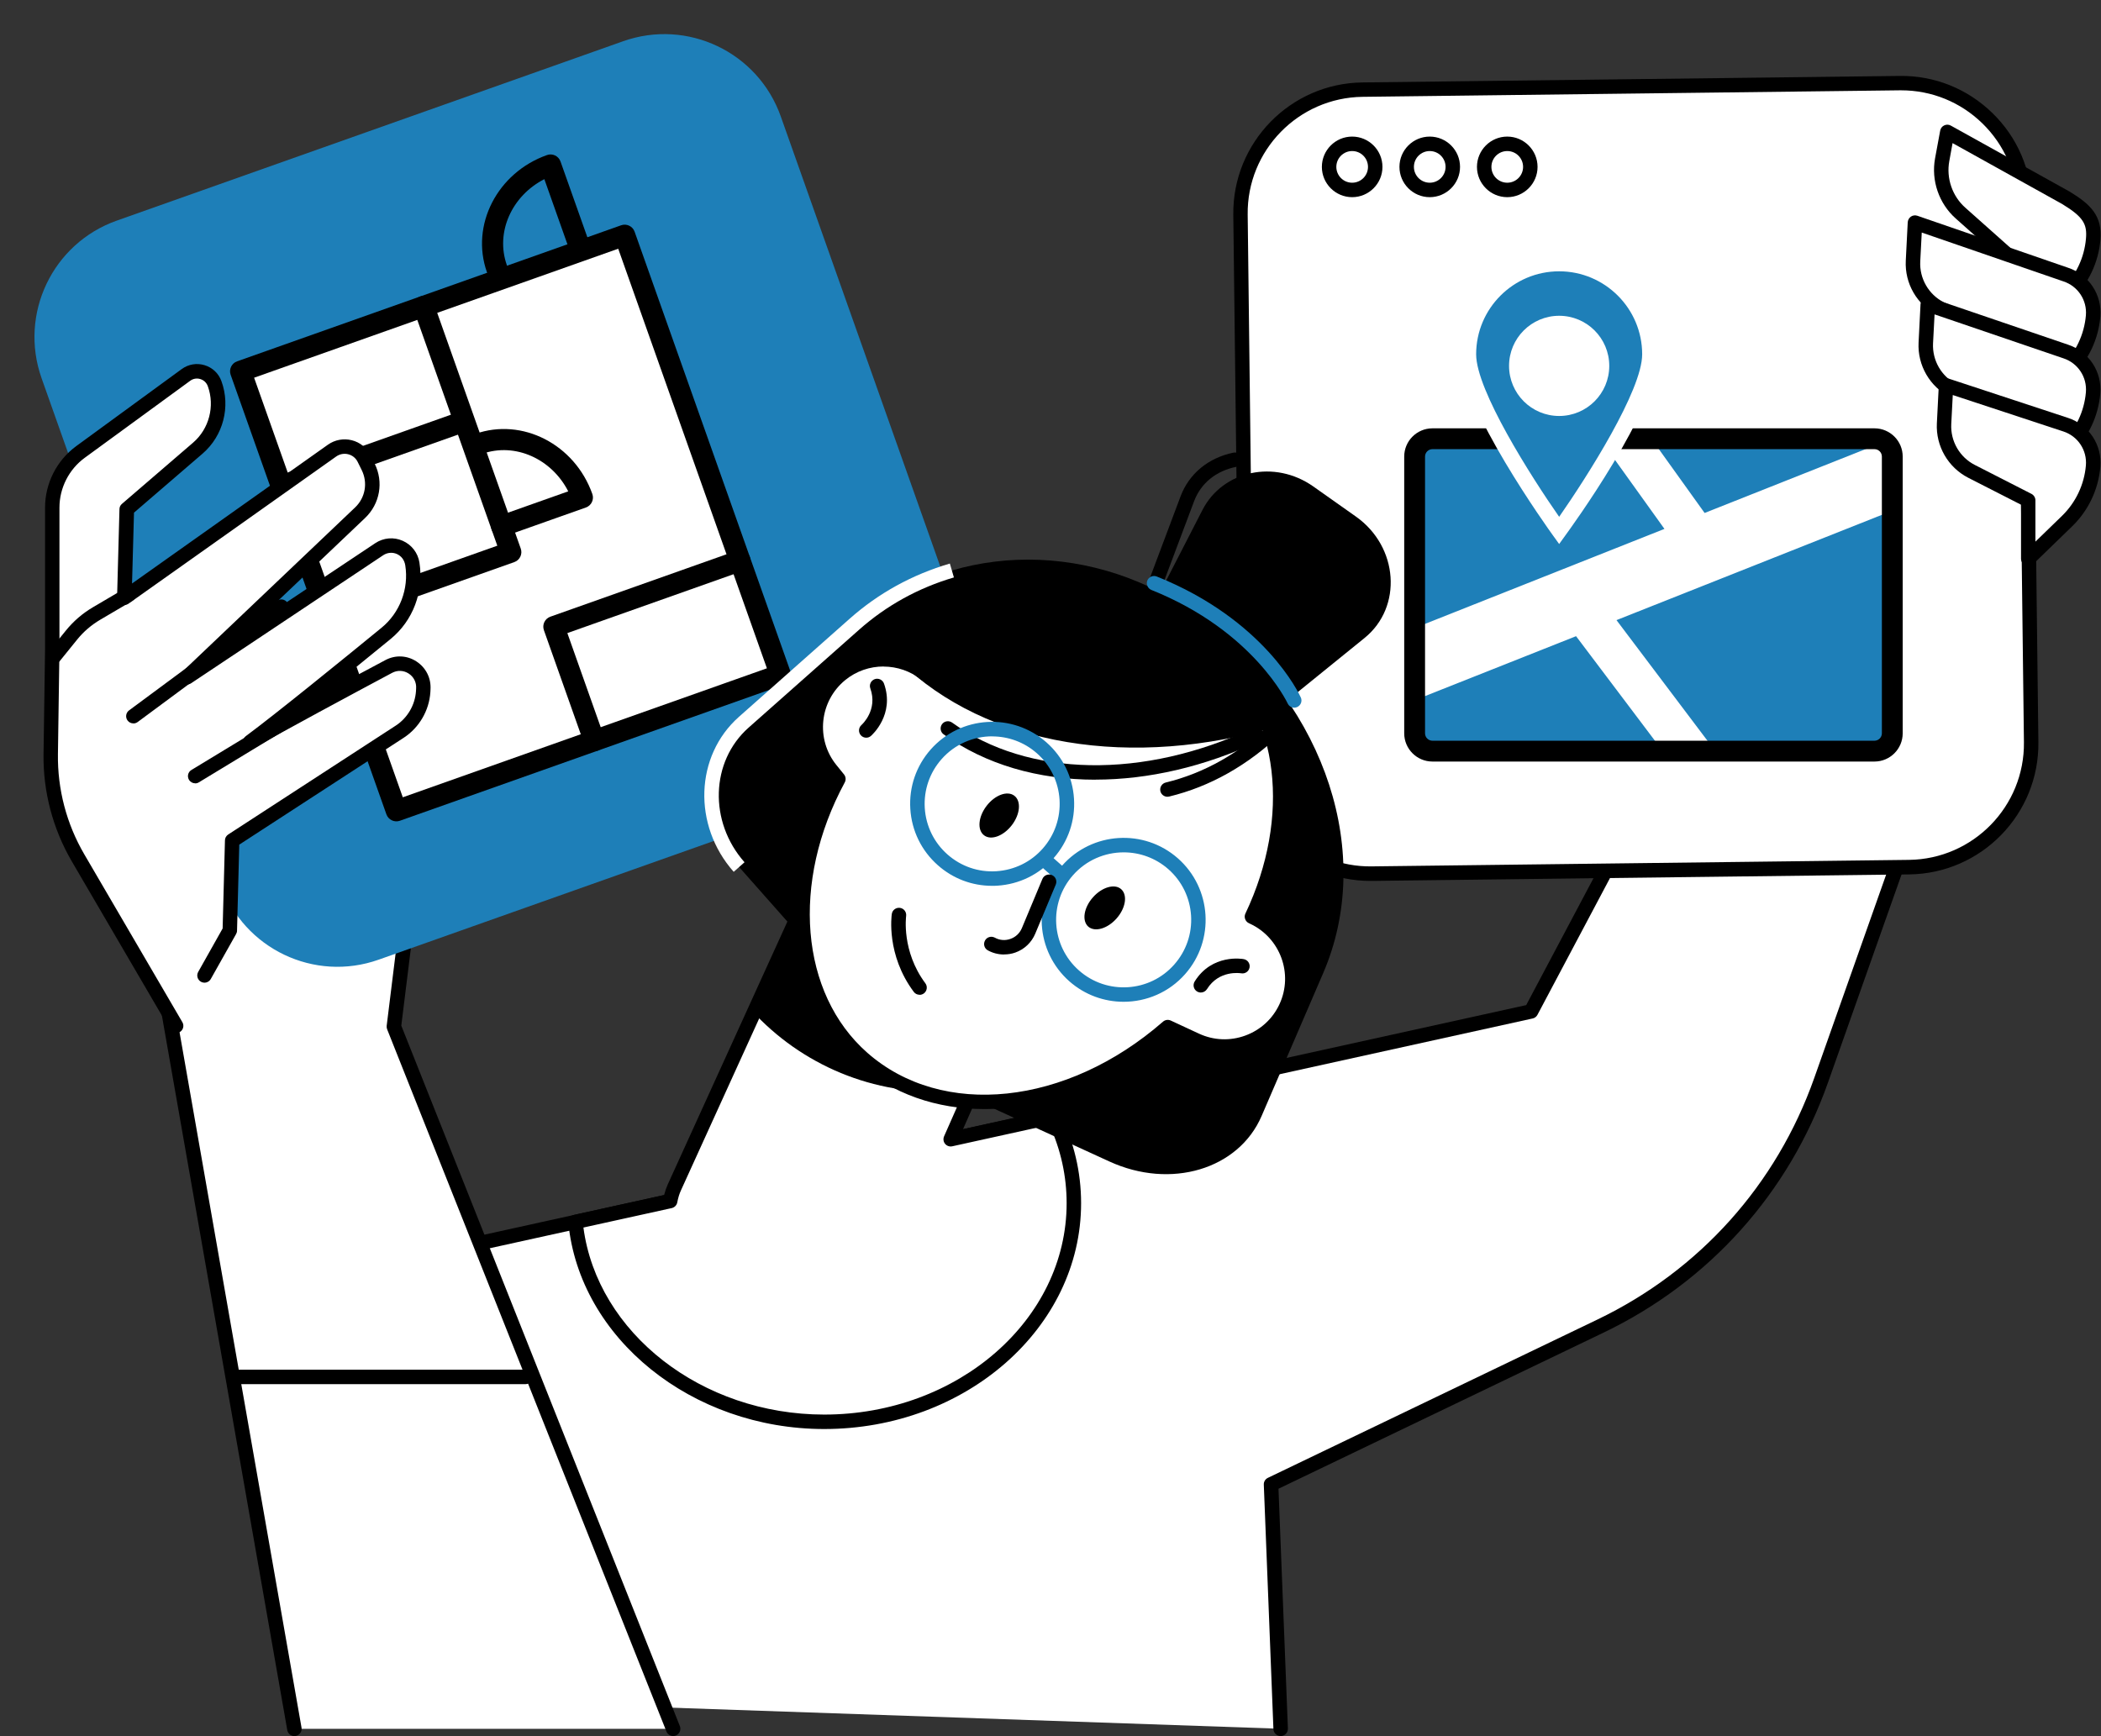 <svg width="242" height="200" viewBox="0 0 242 200" fill="none" xmlns="http://www.w3.org/2000/svg">
<rect x="0" y="0" width="242" height="200" fill="#333333" stroke="none"/>
<path d="M51.137 195.831L47.256 144.963L176.342 116.514L201.784 68.519L225.603 79.595L209.746 124.45C205.357 136.868 196.229 147.045 184.353 152.749L146.394 170.988L147.501 199.154L51.129 195.822L51.137 195.831Z" fill="white"/>
<path d="M147.51 199.995C147.068 199.995 146.694 199.645 146.677 199.195L145.569 171.03C145.553 170.696 145.744 170.388 146.044 170.247L184.004 152.008C195.763 146.362 204.624 136.476 208.971 124.184L224.578 80.037L202.167 69.61L177.091 116.905C176.975 117.122 176.775 117.28 176.533 117.33L48.147 145.62L51.97 195.772C52.003 196.23 51.661 196.63 51.203 196.663C50.745 196.697 50.346 196.355 50.312 195.897L46.431 145.029C46.398 144.613 46.681 144.238 47.081 144.155L175.792 115.789L201.059 68.136C201.268 67.744 201.742 67.586 202.15 67.769L225.969 78.846C226.36 79.029 226.544 79.47 226.402 79.878L210.545 124.734C206.048 137.451 196.879 147.669 184.728 153.507L147.26 171.504L148.343 199.129C148.359 199.587 148.001 199.978 147.543 199.995C147.535 199.995 147.518 199.995 147.51 199.995Z" fill="black"/>
<path d="M77.536 199.162L45.365 118.263L47.613 100.082H16.524L33.905 199.162H77.536Z" fill="white"/>
<path d="M77.536 199.995C77.203 199.995 76.895 199.795 76.762 199.47L44.59 118.571C44.54 118.438 44.523 118.296 44.54 118.163L46.672 100.915H17.524L34.73 199.02C34.813 199.47 34.505 199.903 34.055 199.986C33.597 200.07 33.172 199.762 33.089 199.312L15.708 100.232C15.667 99.991 15.733 99.741 15.892 99.549C16.05 99.358 16.283 99.25 16.533 99.25H47.622C47.863 99.25 48.088 99.35 48.246 99.533C48.404 99.708 48.479 99.949 48.446 100.182L46.222 118.154L78.311 198.854C78.477 199.279 78.269 199.762 77.844 199.936C77.744 199.978 77.636 199.995 77.536 199.995Z" fill="black"/>
<path d="M71.773 4.751L13.448 25.416C6.043 28.04 2.167 36.169 4.791 43.574L25.456 101.899C28.08 109.304 36.21 113.18 43.614 110.556L101.94 89.891C109.344 87.267 113.22 79.138 110.597 71.733L89.931 13.408C87.308 6.003 79.178 2.127 71.773 4.751Z" fill="#1E7FB8"/>
<g clip-path="url(#clip0_687_38930)">
<path d="M71.95 27.1L27.715 42.773L45.654 93.403L89.889 77.73L71.95 27.1Z" fill="white"/>
<path d="M90.295 78.877L46.061 94.55C45.428 94.774 44.731 94.442 44.507 93.809L26.568 43.179C26.344 42.546 26.676 41.85 27.309 41.626L71.543 25.953C72.176 25.728 72.873 26.06 73.097 26.693L91.036 77.324C91.26 77.956 90.928 78.653 90.295 78.877ZM46.395 91.849L88.335 76.989L71.209 28.653L29.269 43.513L46.396 91.852L46.395 91.849Z" fill="black"/>
<path d="M67.117 29.462C66.484 29.686 65.788 29.354 65.564 28.721L62.7 20.639C58.956 22.549 57.039 26.759 58.379 30.54C58.604 31.173 58.272 31.869 57.639 32.094C57.006 32.318 56.309 31.986 56.085 31.353C54.169 25.945 57.274 19.893 63.007 17.862C63.64 17.638 64.337 17.97 64.561 18.603L67.858 27.908C68.082 28.541 67.75 29.237 67.117 29.462Z" fill="black"/>
<path d="M67.487 58.464L58.182 61.761C57.549 61.985 56.852 61.653 56.628 61.02C56.404 60.387 56.736 59.691 57.369 59.467L65.451 56.603C63.541 52.859 59.331 50.942 55.55 52.282C54.917 52.506 54.221 52.174 53.996 51.542C53.772 50.909 54.104 50.212 54.737 49.988C60.145 48.072 66.197 51.177 68.228 56.91C68.452 57.543 68.12 58.239 67.487 58.464Z" fill="black"/>
<path d="M59.242 64.753L38.151 72.226C37.518 72.45 36.822 72.118 36.598 71.485C36.373 70.853 36.705 70.156 37.338 69.932L57.282 62.865L47.659 35.706C47.435 35.073 47.767 34.377 48.4 34.153C49.033 33.928 49.729 34.261 49.953 34.893L59.983 63.2C60.207 63.832 59.875 64.529 59.242 64.753Z" fill="black"/>
<path d="M53.369 49.851L32.805 57.138C32.172 57.362 31.476 57.03 31.251 56.397C31.027 55.764 31.359 55.068 31.992 54.843L52.559 47.556C53.192 47.332 53.888 47.664 54.112 48.297C54.337 48.93 54.005 49.626 53.372 49.85L53.369 49.851Z" fill="black"/>
<path d="M68.856 86.473C68.223 86.697 67.527 86.365 67.303 85.733L62.649 72.598C62.425 71.965 62.757 71.269 63.389 71.044L84.828 63.448C85.461 63.224 86.158 63.556 86.382 64.189C86.606 64.822 86.274 65.518 85.641 65.742L65.349 72.932L69.597 84.92C69.821 85.552 69.489 86.249 68.856 86.473Z" fill="black"/>
</g>
<path d="M218.834 9.454L156.961 10.21C149.106 10.306 142.815 16.752 142.911 24.608L143.667 86.481C143.763 94.336 150.209 100.626 158.065 100.53L219.938 99.774C227.793 99.678 234.083 93.233 233.987 85.377L233.231 23.504C233.135 15.649 226.69 9.358 218.834 9.454Z" fill="white"/>
<path d="M157.853 101.481C153.898 101.481 150.175 99.966 147.343 97.201C144.462 94.394 142.854 90.63 142.805 86.607L142.055 24.738C141.955 16.435 148.626 9.597 156.929 9.497L218.798 8.748C222.813 8.69 226.619 10.222 229.5 13.029C232.382 15.835 233.989 19.599 234.039 23.622L234.788 85.492C234.888 93.795 228.218 100.632 219.915 100.732L158.045 101.481C157.978 101.481 157.92 101.481 157.853 101.481ZM218.982 10.405C218.923 10.405 218.873 10.405 218.815 10.405L156.946 11.155C149.559 11.246 143.621 17.326 143.712 24.713L144.462 86.582C144.504 90.163 145.936 93.503 148.501 96.001C151.058 98.5 154.456 99.866 158.02 99.808L219.89 99.058C227.277 98.966 233.214 92.887 233.123 85.5L232.373 23.63C232.332 20.049 230.899 16.71 228.334 14.211C225.811 11.754 222.496 10.405 218.982 10.405Z" fill="black"/>
<path d="M173.61 22.714C171.686 22.714 170.121 21.148 170.121 19.225C170.121 17.301 171.686 15.735 173.61 15.735C175.534 15.735 177.1 17.301 177.1 19.225C177.1 21.148 175.534 22.714 173.61 22.714ZM173.61 17.401C172.603 17.401 171.786 18.217 171.786 19.225C171.786 20.232 172.603 21.049 173.61 21.049C174.618 21.049 175.434 20.232 175.434 19.225C175.434 18.217 174.618 17.401 173.61 17.401Z" fill="black"/>
<path d="M164.682 22.714C162.759 22.714 161.193 21.148 161.193 19.225C161.193 17.301 162.759 15.735 164.682 15.735C166.606 15.735 168.172 17.301 168.172 19.225C168.172 21.148 166.606 22.714 164.682 22.714ZM164.682 17.401C163.675 17.401 162.859 18.217 162.859 19.225C162.859 20.232 163.675 21.049 164.682 21.049C165.69 21.049 166.506 20.232 166.506 19.225C166.506 18.217 165.69 17.401 164.682 17.401Z" fill="black"/>
<path d="M155.746 22.714C153.823 22.714 152.257 21.148 152.257 19.225C152.257 17.301 153.823 15.735 155.746 15.735C157.67 15.735 159.236 17.301 159.236 19.225C159.236 21.148 157.67 22.714 155.746 22.714ZM155.746 17.401C154.739 17.401 153.923 18.217 153.923 19.225C153.923 20.232 154.739 21.049 155.746 21.049C156.754 21.049 157.57 20.232 157.57 19.225C157.57 18.217 156.754 17.401 155.746 17.401Z" fill="black"/>
<g clip-path="url(#clip1_687_38930)">
<path d="M217.179 51.189H162.942V85.521H217.179V51.189Z" fill="#1E7FB8"/>
<path d="M218.914 58.456L217.179 50.826L196.343 59.095L190.087 50.365L184.734 51.189L191.716 60.929L162.83 72.392L162.398 80.88L181.535 73.288L191.956 87.104L196.748 85.435L186.192 71.438L218.914 58.456Z" fill="white"/>
<path d="M215.907 87.731H164.994C163.2 87.731 161.742 86.272 161.742 84.478V52.596C161.742 50.802 163.2 49.344 164.994 49.344H215.907C217.701 49.344 219.159 50.802 219.159 52.596V84.478C219.159 86.272 217.701 87.731 215.907 87.731ZM164.994 51.743C164.525 51.743 164.141 52.127 164.141 52.596V84.478C164.141 84.948 164.525 85.331 164.994 85.331H215.907C216.376 85.331 216.76 84.948 216.76 84.478V52.596C216.76 52.127 216.379 51.743 215.907 51.743H164.994Z" fill="black"/>
<path d="M179.589 30.708C173.941 30.708 169.364 35.285 169.364 40.934C169.364 46.583 179.589 60.754 179.589 60.754C179.589 60.754 189.815 46.583 189.815 40.934C189.815 35.285 185.235 30.708 179.589 30.708ZM179.589 47.577C176.593 47.577 174.164 45.148 174.164 42.152C174.164 39.156 176.593 36.727 179.589 36.727C182.586 36.727 185.014 39.156 185.014 42.152C185.014 45.148 182.586 47.577 179.589 47.577Z" fill="#1E7FB8"/>
<path d="M179.589 62.67L178.851 61.647C178.416 61.044 168.207 46.825 168.207 40.816C168.207 34.808 173.311 29.434 179.589 29.434C185.867 29.434 190.972 34.541 190.972 40.816C190.972 47.092 180.762 61.044 180.328 61.647L179.589 62.67ZM179.589 31.255C174.316 31.255 170.027 35.544 170.027 40.816C170.027 44.97 176.358 54.907 179.589 59.538C182.817 54.907 189.151 44.97 189.151 40.816C189.151 35.544 184.862 31.255 179.589 31.255Z" fill="white"/>
<path d="M179.589 47.921C182.777 47.921 185.36 45.337 185.36 42.149C185.36 38.962 182.777 36.378 179.589 36.378C176.402 36.378 173.818 38.962 173.818 42.149C173.818 45.337 176.402 47.921 179.589 47.921Z" fill="white"/>
</g>
<path d="M23.554 112.358L26.469 107.178L26.743 96.818L46.04 84.275C47.614 83.251 48.621 81.544 48.746 79.662L48.763 79.354C48.905 77.222 46.664 75.756 44.782 76.764C39.877 79.387 32.115 83.551 28.826 85.458C32.107 83.035 39.819 76.764 44.491 72.949C46.847 71.017 47.989 68.002 47.522 64.988V64.929C47.231 63.147 45.207 62.256 43.708 63.255L21.572 78.013L41.501 59.058C42.942 57.692 43.316 55.544 42.425 53.77L41.959 52.829C41.276 51.455 39.527 51.021 38.27 51.904L14.343 68.86L14.618 58.667L22.804 51.621C24.928 49.789 25.703 46.832 24.736 44.201C24.245 42.843 22.596 42.343 21.438 43.185L9.296 52.054C7.247 53.553 6.04 55.935 6.04 58.467V74.74L5.865 86.857C5.807 91.055 6.889 95.194 9.005 98.816L20.306 118.163L23.57 112.35L23.554 112.358Z" fill="white"/>
<path d="M20.289 118.995C20.006 118.995 19.723 118.845 19.573 118.579L8.272 99.233C6.082 95.477 4.949 91.188 5.015 86.841L5.19 74.731V58.475C5.19 55.685 6.531 53.037 8.788 51.388L20.93 42.518C21.697 41.96 22.654 41.794 23.562 42.069C24.47 42.343 25.178 43.01 25.503 43.901C26.585 46.857 25.711 50.205 23.337 52.254L15.434 59.058L15.209 67.22L37.77 51.23C38.569 50.663 39.569 50.48 40.51 50.713C41.459 50.946 42.25 51.588 42.684 52.462L43.15 53.403C44.208 55.519 43.766 58.042 42.05 59.674L29.109 71.983L43.225 62.572C44.166 61.948 45.349 61.84 46.381 62.298C47.414 62.756 48.138 63.688 48.313 64.813C48.838 68.161 47.564 71.508 44.999 73.607C42.942 75.29 40.118 77.588 37.362 79.812C39.919 78.429 42.467 77.063 44.383 76.047C45.532 75.431 46.873 75.489 47.964 76.197C49.063 76.913 49.671 78.121 49.587 79.437L49.571 79.745C49.429 81.869 48.28 83.834 46.489 85L27.56 97.301L27.302 107.219C27.302 107.353 27.26 107.486 27.193 107.603L24.278 112.783C24.053 113.182 23.546 113.324 23.146 113.099C22.746 112.874 22.604 112.366 22.829 111.966L25.644 106.961L25.911 96.809C25.911 96.534 26.061 96.285 26.285 96.135L45.582 83.593C46.931 82.718 47.805 81.228 47.914 79.62L47.93 79.312C47.98 78.612 47.655 77.963 47.064 77.588C46.481 77.213 45.773 77.188 45.165 77.513C40.643 79.928 32.573 84.259 29.234 86.191C28.851 86.416 28.359 86.299 28.118 85.924C27.876 85.558 27.968 85.058 28.317 84.8C31.632 82.352 39.535 75.931 43.949 72.316C46.056 70.592 47.106 67.836 46.681 65.129C46.581 64.505 46.231 64.055 45.715 63.822C45.199 63.597 44.624 63.647 44.149 63.955L22.013 78.712C21.655 78.954 21.172 78.879 20.897 78.537C20.631 78.196 20.664 77.713 20.972 77.413L40.901 58.458C42.084 57.334 42.384 55.602 41.659 54.144L41.193 53.203C40.976 52.762 40.577 52.446 40.102 52.329C39.627 52.212 39.127 52.304 38.728 52.587L14.801 69.543C14.543 69.726 14.201 69.743 13.927 69.601C13.652 69.451 13.477 69.16 13.485 68.844L13.76 58.65C13.76 58.417 13.868 58.192 14.051 58.042L22.238 50.996C24.087 49.406 24.77 46.791 23.937 44.492C23.787 44.084 23.479 43.793 23.071 43.668C22.671 43.543 22.238 43.618 21.905 43.868L9.762 52.737C7.939 54.069 6.848 56.218 6.848 58.475V74.748L6.673 86.874C6.614 90.921 7.664 94.91 9.704 98.408L21.005 117.755C21.239 118.154 21.105 118.662 20.706 118.895C20.572 118.97 20.431 119.012 20.289 119.012V118.995Z" fill="black"/>
<path d="M15.36 83.335C15.102 83.335 14.852 83.218 14.693 83.001C14.419 82.635 14.493 82.11 14.868 81.835L31.908 69.219C32.274 68.944 32.799 69.019 33.074 69.393C33.349 69.76 33.273 70.284 32.899 70.559L15.859 83.176C15.71 83.285 15.535 83.343 15.368 83.343L15.36 83.335Z" fill="black"/>
<path d="M22.488 90.239C22.205 90.239 21.93 90.097 21.772 89.839C21.531 89.447 21.656 88.931 22.055 88.698L39.728 77.971C40.119 77.73 40.636 77.855 40.869 78.254C41.11 78.646 40.985 79.162 40.586 79.395L22.913 90.122C22.78 90.205 22.63 90.247 22.48 90.247L22.488 90.239Z" fill="black"/>
<path d="M6.214 76.497C6.031 76.497 5.848 76.439 5.69 76.314C5.332 76.022 5.273 75.498 5.565 75.14L7.572 72.658C8.446 71.575 9.504 70.659 10.711 69.951L14.393 67.786C14.792 67.553 15.3 67.686 15.534 68.078C15.767 68.477 15.633 68.985 15.242 69.219L11.561 71.384C10.528 71.992 9.62 72.766 8.871 73.699L6.864 76.181C6.697 76.381 6.456 76.489 6.214 76.489V76.497Z" fill="black"/>
<path d="M233.622 31.492V38.221L238.094 33.882C239.826 32.208 240.884 29.96 241.092 27.561C241.275 25.429 240.509 24.33 237.927 22.773L224.286 15.194L223.695 18.392C223.278 20.674 224.078 23.006 225.81 24.546L233.613 31.492H233.622Z" fill="white"/>
<path d="M233.622 39.062C233.514 39.062 233.405 39.037 233.297 38.996C232.989 38.862 232.789 38.563 232.789 38.229V31.867L225.269 25.171C223.328 23.447 222.421 20.79 222.887 18.242L223.478 15.044C223.528 14.777 223.703 14.553 223.945 14.444C224.186 14.328 224.469 14.336 224.702 14.469L238.344 22.048C240.859 23.564 242.166 24.896 241.933 27.636C241.708 30.234 240.559 32.666 238.685 34.482L234.213 38.821C234.055 38.971 233.847 39.054 233.63 39.054L233.622 39.062ZM224.902 16.493L224.528 18.55C224.161 20.532 224.869 22.598 226.376 23.93L234.18 30.876C234.355 31.034 234.455 31.259 234.455 31.5V36.264L237.519 33.291C239.102 31.75 240.076 29.693 240.268 27.494C240.409 25.854 240.009 25.004 237.503 23.489L224.902 16.485V16.493Z" fill="black"/>
<path d="M233.622 40.353V47.082L238.094 42.743C239.826 41.069 240.884 38.821 241.092 36.422C241.275 34.29 239.968 32.308 237.927 31.634L220.572 25.646L220.347 30.076C220.23 32.375 221.471 34.523 223.52 35.564L233.622 40.345V40.353Z" fill="white"/>
<path d="M233.622 47.915C233.513 47.915 233.405 47.89 233.297 47.848C232.989 47.715 232.789 47.415 232.789 47.082V40.878L223.162 36.322C220.805 35.123 219.381 32.658 219.514 30.035L219.739 25.604C219.756 25.346 219.889 25.104 220.105 24.954C220.322 24.805 220.597 24.771 220.846 24.855L238.202 30.842C240.601 31.634 242.141 33.957 241.925 36.489C241.7 39.087 240.551 41.519 238.677 43.335L234.205 47.673C234.046 47.823 233.838 47.907 233.622 47.907V47.915ZM221.354 26.787L221.18 30.118C221.08 32.083 222.146 33.932 223.895 34.823L233.971 39.595C234.263 39.737 234.446 40.028 234.446 40.345V45.108L237.511 42.135C239.093 40.595 240.068 38.538 240.259 36.339C240.409 34.582 239.343 32.966 237.669 32.416L221.346 26.787H221.354Z" fill="black"/>
<path d="M233.622 49.214V55.943L238.094 51.604C239.826 49.93 240.884 47.682 241.092 45.283C241.275 43.151 239.968 41.169 237.927 40.495L222.046 35.081L221.821 39.512C221.704 41.81 222.945 43.959 224.994 45L233.622 49.206V49.214Z" fill="white"/>
<path d="M233.622 56.776C233.514 56.776 233.405 56.751 233.297 56.709C232.989 56.576 232.789 56.276 232.789 55.943V49.73L224.627 45.75C222.279 44.55 220.855 42.085 220.988 39.47L221.213 35.04C221.23 34.782 221.363 34.54 221.579 34.39C221.796 34.24 222.071 34.207 222.312 34.29L238.194 39.703C240.601 40.495 242.133 42.818 241.917 45.35C241.692 47.948 240.542 50.38 238.669 52.196L234.196 56.535C234.038 56.684 233.83 56.768 233.613 56.768L233.622 56.776ZM222.829 36.222L222.654 39.553C222.554 41.519 223.62 43.368 225.369 44.259L233.98 48.456C234.263 48.598 234.446 48.889 234.446 49.206V53.969L237.511 50.996C239.093 49.456 240.068 47.399 240.259 45.2C240.409 43.443 239.343 41.827 237.669 41.278L222.82 36.214L222.829 36.222Z" fill="black"/>
<path d="M233.622 57.626V64.355L238.094 60.016C239.826 58.342 240.884 56.093 241.092 53.695C241.275 51.563 239.968 49.581 237.927 48.906L224.144 44.367L223.92 48.798C223.803 51.096 225.044 53.245 227.092 54.286L233.622 57.617V57.626Z" fill="white"/>
<path d="M233.622 65.196C233.514 65.196 233.405 65.171 233.297 65.129C232.989 64.996 232.789 64.696 232.789 64.363V58.142L226.718 55.044C224.386 53.853 222.962 51.388 223.095 48.773L223.32 44.342C223.337 44.084 223.47 43.843 223.678 43.701C223.895 43.551 224.161 43.518 224.411 43.601L238.194 48.14C240.609 48.931 242.141 51.255 241.925 53.786C241.7 56.385 240.551 58.816 238.677 60.632L234.205 64.971C234.046 65.121 233.838 65.204 233.622 65.204V65.196ZM224.927 45.508L224.752 48.856C224.652 50.822 225.719 52.67 227.467 53.562L233.988 56.893C234.263 57.034 234.446 57.326 234.446 57.634V62.398L237.511 59.425C239.093 57.884 240.068 55.827 240.259 53.628C240.409 51.871 239.343 50.255 237.669 49.706L224.927 45.508Z" fill="black"/>
<path d="M121.342 128.631L109.5 131.238L119.943 107.578L95.808 96.926L77.678 136.768C77.436 137.292 77.295 137.825 77.195 138.35L66.285 140.757C67.534 153.657 79.876 163.784 94.934 163.784C110.815 163.784 123.691 152.508 123.691 138.6C123.691 135.052 122.85 131.679 121.342 128.623V128.631Z" fill="white"/>
<path d="M94.934 164.625C79.702 164.625 66.751 154.182 65.461 140.848C65.419 140.432 65.702 140.049 66.11 139.957L76.495 137.667C76.604 137.234 76.745 136.826 76.92 136.435L95.05 96.593C95.242 96.177 95.725 95.993 96.141 96.177L120.276 106.828C120.476 106.92 120.634 107.086 120.718 107.286C120.801 107.494 120.793 107.719 120.701 107.927L110.924 130.08L121.159 127.823C121.534 127.74 121.917 127.923 122.083 128.265C123.699 131.538 124.524 135.019 124.524 138.608C124.524 152.949 111.249 164.625 94.934 164.625ZM67.201 141.415C68.809 153.557 80.826 162.96 94.934 162.96C110.332 162.96 122.858 152.033 122.858 138.608C122.858 135.493 122.192 132.462 120.876 129.589L109.683 132.054C109.375 132.121 109.058 132.012 108.858 131.771C108.659 131.529 108.617 131.196 108.742 130.905L118.844 108.011L96.225 98.034L78.436 137.126C78.244 137.542 78.111 137.992 78.011 138.508C77.953 138.841 77.695 139.1 77.37 139.174L67.193 141.415H67.201Z" fill="black"/>
<path d="M110.399 125.658L118.819 106.587L96.133 96.576L87.122 116.988C92.985 123.06 101.43 126.474 110.399 125.658Z" fill="black"/>
<path d="M142.512 73.999L137.241 70.384C124.948 61.956 108.933 62.589 98.398 71.925L85.673 83.201C80.918 87.415 80.676 94.844 85.132 99.882L102.238 119.212L142.512 73.999Z" fill="black"/>
<path d="M133.21 66.57L139.089 71.067C152.797 81.544 158.286 98.45 152.414 112.091L145.319 128.556C142.67 134.711 134.859 137.051 127.78 133.803L100.622 121.361L133.218 66.57H133.21Z" fill="black"/>
<path d="M130.911 73.865C130.811 73.865 130.711 73.849 130.62 73.816C130.187 73.657 129.97 73.174 130.137 72.741L135.983 57.176C136.957 54.578 139.173 52.745 142.063 52.146C142.512 52.054 142.954 52.346 143.045 52.795C143.137 53.245 142.845 53.687 142.396 53.778C140.039 54.261 138.315 55.677 137.532 57.759L131.686 73.324C131.561 73.657 131.244 73.865 130.903 73.865H130.911Z" fill="black"/>
<path d="M130.986 73.382L138.498 58.758C140.847 54.178 146.835 52.912 151.273 56.043L156.187 59.516C161.084 62.981 161.575 69.935 157.17 73.499L142.729 85.2L130.986 73.366V73.382Z" fill="black"/>
<path d="M148.134 116.014C149.949 112.1 148.242 107.453 144.328 105.646L144.203 105.587C149.5 94.403 148.409 82.127 140.539 75.181C131.836 67.503 117.695 68.869 106.668 77.671C103.853 75.398 99.748 75.323 96.833 77.696C93.485 80.42 92.985 85.342 95.708 88.689L96.566 89.739C90.287 101.373 91.061 114.582 99.339 121.885C108.392 129.872 123.316 128.073 134.509 118.313L137.757 119.82C141.671 121.635 146.318 119.928 148.125 116.014H148.134Z" fill="white"/>
<path d="M113.372 127.765C107.909 127.765 102.796 126.041 98.798 122.51C90.595 115.273 89.296 101.898 95.583 89.839L95.075 89.214C92.069 85.516 92.627 80.062 96.325 77.055C99.298 74.632 103.545 74.49 106.668 76.63C118.236 67.686 132.327 66.82 141.105 74.565C148.842 81.394 150.491 93.628 145.31 105.212C149.191 107.403 150.807 112.258 148.9 116.372C147.926 118.471 146.202 120.061 144.036 120.853C141.871 121.644 139.522 121.552 137.424 120.578L134.659 119.295C128.071 124.892 120.434 127.765 113.372 127.765ZM101.771 76.78C100.206 76.78 98.64 77.297 97.366 78.338C94.384 80.769 93.926 85.175 96.358 88.156L97.216 89.214C97.424 89.472 97.466 89.839 97.299 90.139C91.086 101.64 92.152 114.44 99.889 121.269C108.525 128.889 122.858 127.382 133.959 117.696C134.209 117.48 134.559 117.43 134.859 117.571L138.107 119.079C139.797 119.862 141.696 119.937 143.445 119.295C145.194 118.654 146.593 117.371 147.376 115.681C148.992 112.191 147.467 108.036 143.978 106.412L143.853 106.353C143.653 106.262 143.495 106.087 143.42 105.879C143.345 105.67 143.353 105.437 143.453 105.237C148.725 94.111 147.334 82.293 139.989 75.814C131.827 68.619 118.028 69.668 107.184 78.329C106.876 78.571 106.443 78.571 106.143 78.329C104.878 77.305 103.32 76.789 101.763 76.789L101.771 76.78Z" fill="black"/>
<path d="M147.393 83.609C146.352 79.753 144.369 76.347 141.405 73.732C132.444 65.829 117.495 67.678 105.619 77.33C105.003 76.839 104.32 76.456 103.603 76.172C113.672 85.999 130.395 88.698 147.401 83.609H147.393Z" fill="black"/>
<path d="M126.189 89.822C119.593 89.822 113.514 88.073 108.692 84.6C108.317 84.334 108.234 83.809 108.5 83.434C108.767 83.06 109.291 82.976 109.666 83.243C118.427 89.564 131.711 89.797 144.336 83.868C144.753 83.676 145.252 83.851 145.444 84.267C145.635 84.684 145.46 85.183 145.044 85.375C138.731 88.34 132.244 89.814 126.189 89.814V89.822Z" fill="black"/>
<path d="M134.467 91.787C134.093 91.787 133.751 91.529 133.659 91.155C133.551 90.705 133.826 90.255 134.276 90.147C138.698 89.073 142.804 86.757 146.468 83.251C146.801 82.935 147.326 82.943 147.642 83.276C147.959 83.609 147.95 84.134 147.617 84.451C143.736 88.165 139.381 90.622 134.667 91.763C134.601 91.779 134.534 91.787 134.467 91.787Z" fill="black"/>
<path d="M138.315 114.34C138.165 114.34 138.015 114.298 137.874 114.215C137.482 113.974 137.365 113.457 137.607 113.066C139.606 109.86 143.112 110.459 143.262 110.493C143.712 110.576 144.011 111.009 143.928 111.459C143.845 111.908 143.42 112.208 142.962 112.125C142.845 112.108 140.405 111.725 139.023 113.949C138.865 114.198 138.59 114.34 138.315 114.34Z" fill="black"/>
<path d="M99.772 84.984C99.539 84.984 99.306 84.883 99.148 84.7C98.848 84.35 98.881 83.834 99.223 83.526C99.314 83.443 101.13 81.777 100.247 79.304C100.089 78.871 100.322 78.396 100.755 78.238C101.188 78.088 101.663 78.313 101.821 78.746C103.087 82.31 100.439 84.675 100.322 84.775C100.164 84.917 99.972 84.984 99.772 84.984Z" fill="black"/>
<path d="M114.272 102.048C111.973 102.048 109.775 101.223 108.034 99.683C106.143 98.017 105.011 95.71 104.853 93.187C104.694 90.672 105.527 88.24 107.193 86.349C110.641 82.443 116.62 82.069 120.526 85.516C122.417 87.182 123.549 89.489 123.707 92.013C123.866 94.528 123.033 96.959 121.367 98.85C119.702 100.74 117.395 101.873 114.871 102.031C114.672 102.048 114.472 102.048 114.272 102.048ZM114.288 84.825C112.131 84.825 109.983 85.716 108.45 87.457C107.076 89.014 106.393 91.013 106.518 93.087C106.652 95.16 107.576 97.059 109.133 98.433C110.691 99.808 112.689 100.499 114.763 100.366C116.837 100.232 118.736 99.308 120.11 97.751C121.484 96.193 122.167 94.194 122.042 92.121C121.909 90.047 120.984 88.148 119.427 86.774C117.953 85.475 116.112 84.834 114.288 84.834V84.825Z" fill="#1E7FB8"/>
<path d="M129.421 115.406C127.197 115.406 124.973 114.632 123.174 113.049C119.269 109.601 118.894 103.622 122.342 99.716C125.789 95.81 131.769 95.435 135.675 98.883C139.581 102.331 139.956 108.31 136.508 112.216C134.642 114.332 132.036 115.406 129.421 115.406ZM129.429 98.192C127.272 98.192 125.123 99.083 123.591 100.824C120.751 104.038 121.059 108.968 124.282 111.8C127.497 114.64 132.427 114.332 135.259 111.109C136.633 109.551 137.316 107.553 137.191 105.479C137.057 103.405 136.133 101.506 134.576 100.132C133.102 98.833 131.261 98.192 129.437 98.192H129.429Z" fill="#1E7FB8"/>
<path d="M121.917 101.307C121.725 101.307 121.525 101.24 121.367 101.098L120.051 99.932C119.71 99.624 119.677 99.1 119.976 98.758C120.285 98.417 120.809 98.383 121.151 98.683L122.467 99.849C122.808 100.157 122.841 100.682 122.541 101.023C122.375 101.207 122.15 101.307 121.917 101.307Z" fill="#1E7FB8"/>
<path d="M113.639 92.837C112.673 94.094 112.539 95.61 113.347 96.227C114.147 96.843 115.579 96.318 116.545 95.061C117.511 93.803 117.645 92.287 116.837 91.671C116.037 91.055 114.605 91.579 113.639 92.837Z" fill="black"/>
<path d="M125.881 103.38C124.832 104.571 124.598 106.07 125.348 106.745C126.106 107.411 127.572 106.986 128.613 105.804C129.662 104.613 129.895 103.114 129.146 102.439C128.396 101.765 126.922 102.198 125.881 103.38Z" fill="black"/>
<path d="M105.919 114.598C105.66 114.598 105.411 114.482 105.252 114.265C102.054 109.976 102.696 105.471 102.721 105.287C102.787 104.829 103.22 104.521 103.67 104.588C104.128 104.654 104.436 105.079 104.37 105.537C104.37 105.587 103.82 109.56 106.585 113.274C106.86 113.64 106.785 114.165 106.418 114.44C106.268 114.548 106.093 114.607 105.919 114.607V114.598Z" fill="black"/>
<path d="M115.646 109.959C115.004 109.959 114.363 109.801 113.789 109.485C113.38 109.268 113.231 108.76 113.455 108.352C113.672 107.944 114.18 107.803 114.588 108.019C115.146 108.327 115.787 108.377 116.387 108.161C116.987 107.952 117.453 107.511 117.703 106.92L120.068 101.257C120.243 100.832 120.734 100.632 121.159 100.807C121.584 100.982 121.784 101.473 121.609 101.898L119.243 107.561C118.819 108.577 117.986 109.368 116.945 109.735C116.529 109.885 116.087 109.951 115.654 109.951L115.646 109.959Z" fill="black"/>
<path d="M149.075 81.527C148.758 81.527 148.459 81.344 148.317 81.036C148.275 80.953 144.403 72.683 132.618 67.961C132.194 67.786 131.986 67.303 132.152 66.878C132.327 66.454 132.802 66.245 133.235 66.412C145.677 71.4 149.674 79.987 149.833 80.353C150.024 80.769 149.833 81.261 149.416 81.452C149.308 81.502 149.191 81.527 149.075 81.527Z" fill="#1E7FB8"/>
<path d="M84.507 100.432C79.768 95.077 80.043 87.074 85.115 82.577L97.84 71.3C101.18 68.336 105.069 66.195 109.408 64.921L109.874 66.52C105.777 67.728 102.104 69.751 98.948 72.55L86.223 83.826C81.842 87.715 81.626 94.669 85.756 99.333L84.507 100.44V100.432Z" fill="white"/>
<path d="M60.547 159.453H27.31C26.852 159.453 26.477 159.079 26.477 158.621C26.477 158.162 26.852 157.788 27.31 157.788H60.547C61.005 157.788 61.38 158.162 61.38 158.621C61.38 159.079 61.005 159.453 60.547 159.453Z" fill="black"/>
<defs>
<clipPath id="clip0_687_38930">
<rect width="49.363" height="66.625" fill="white" transform="translate(22.663 32.157) rotate(-19.51)"/>
</clipPath>
<clipPath id="clip1_687_38930">
<rect width="57.417" height="58.297" fill="white" transform="translate(161.742 29.434)"/>
</clipPath>
</defs>
</svg>
